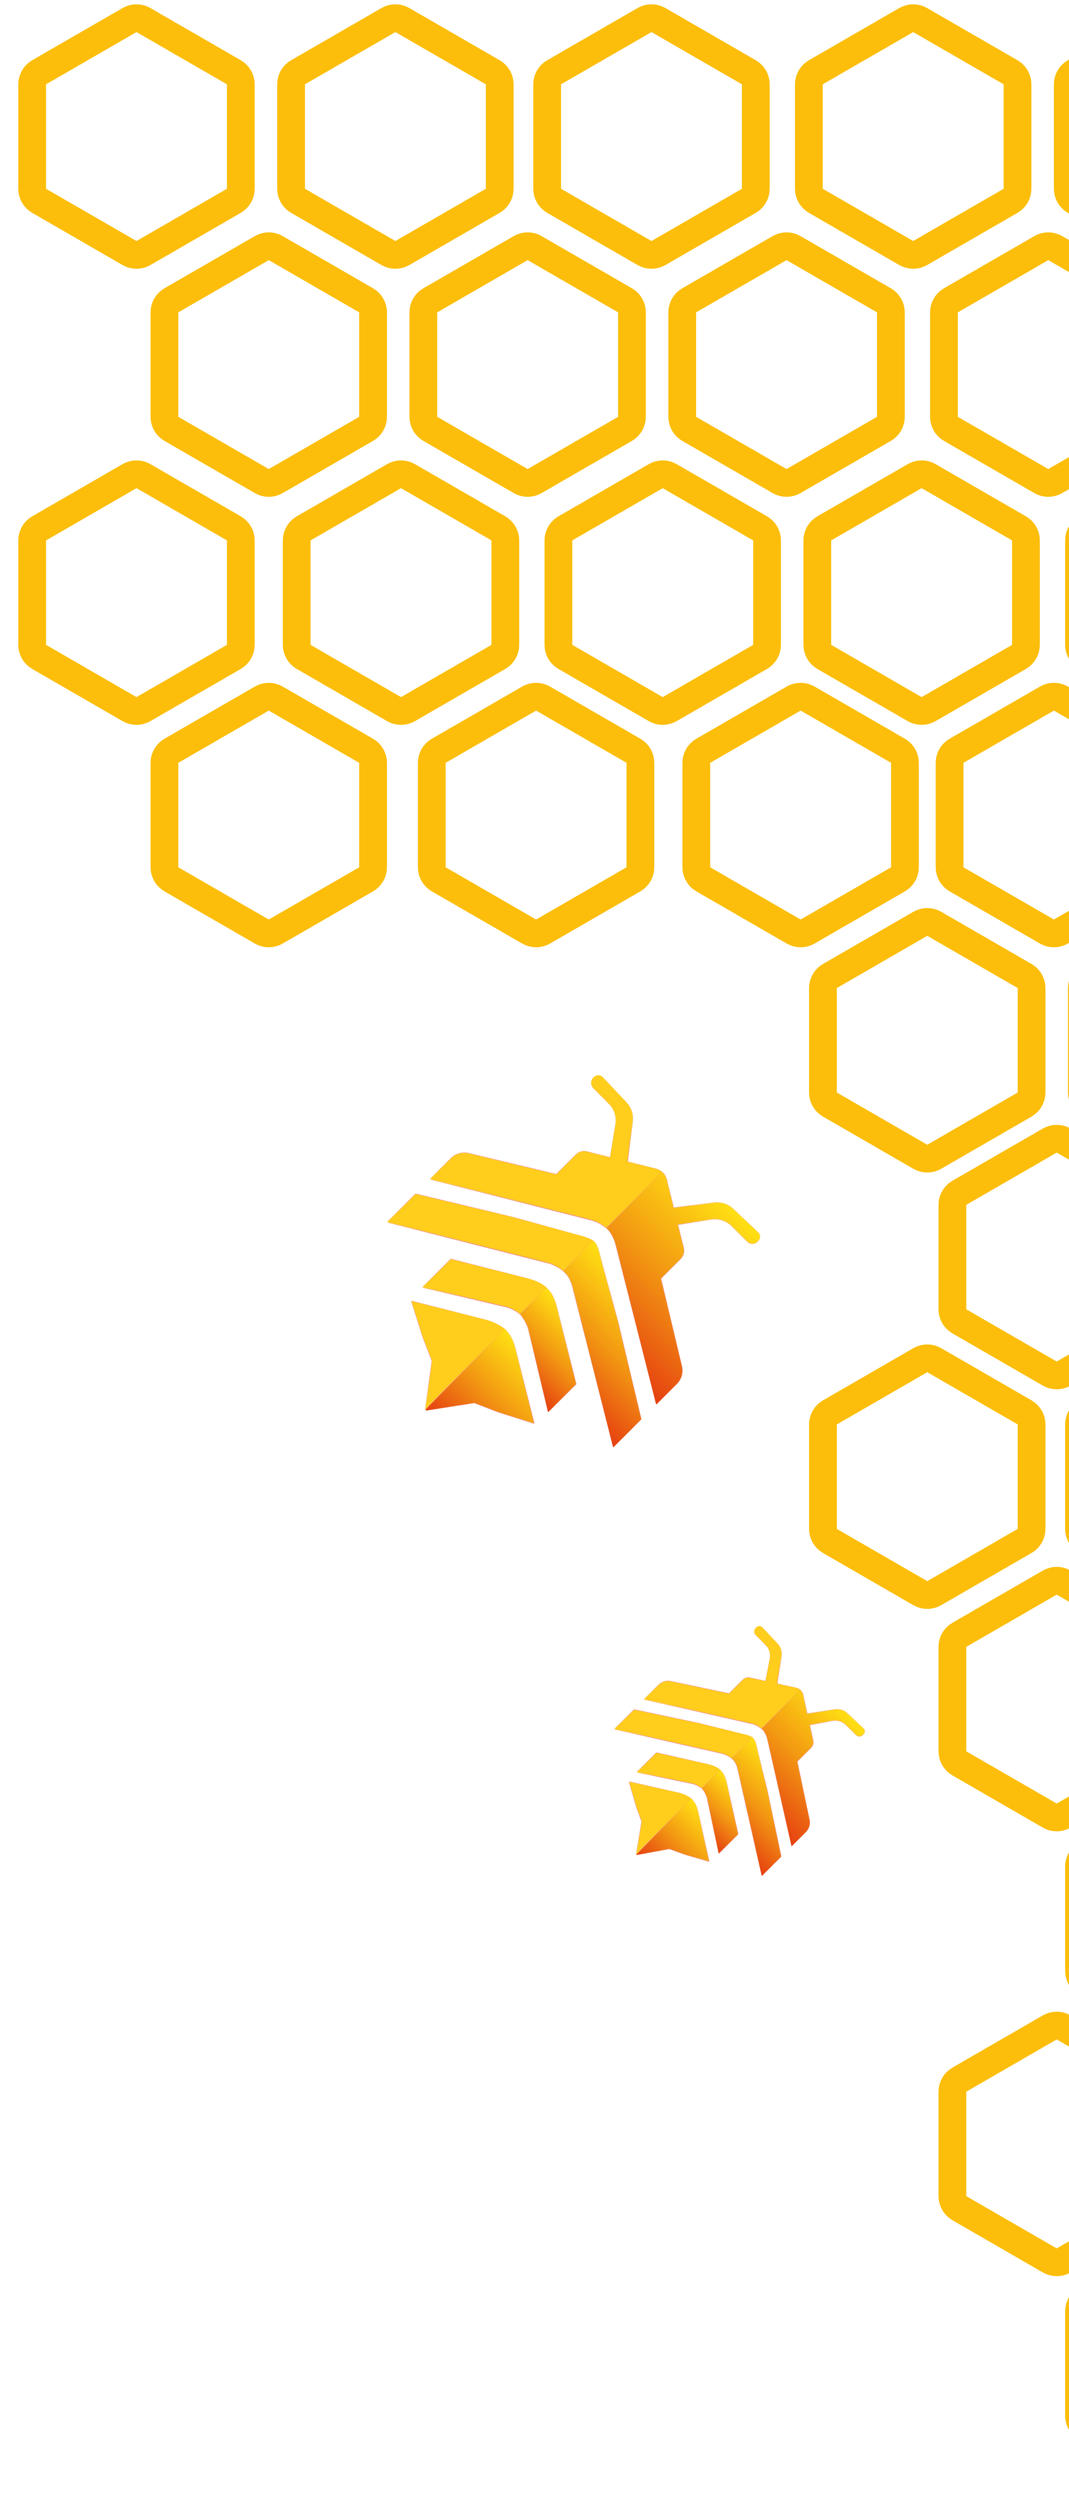<svg width="154" height="360" viewBox="0 0 154 360" fill="none" xmlns="http://www.w3.org/2000/svg">
<path d="M112.311 35.725C112.93 35.367 113.693 35.367 114.311 35.725L127.339 43.246C127.958 43.604 128.339 44.264 128.339 44.978V60.022C128.339 60.736 127.958 61.397 127.339 61.754L114.311 69.275C113.693 69.633 112.93 69.633 112.311 69.275L99.283 61.754C98.665 61.397 98.283 60.736 98.283 60.022V44.978C98.283 44.264 98.665 43.604 99.283 43.246L112.311 35.725Z" stroke="#FCBE0A" stroke-width="4" stroke-linejoin="bevel"/>
<path d="M150.013 35.725C150.632 35.367 151.394 35.367 152.013 35.725L165.041 43.246C165.66 43.604 166.041 44.264 166.041 44.978V60.022C166.041 60.736 165.66 61.397 165.041 61.754L152.013 69.275C151.394 69.633 150.632 69.633 150.013 69.275L136.985 61.754C136.366 61.397 135.985 60.736 135.985 60.022V44.978C135.985 44.264 136.366 43.604 136.985 43.246L150.013 35.725Z" stroke="#FCBE0A" stroke-width="4" stroke-linejoin="bevel"/>
<path d="M151.23 227.887C151.849 227.53 152.611 227.53 153.23 227.887L166.258 235.409C166.877 235.766 167.258 236.426 167.258 237.141V252.184C167.258 252.898 166.877 253.559 166.258 253.916L153.23 261.438C152.611 261.795 151.849 261.795 151.23 261.438L138.202 253.916C137.583 253.559 137.202 252.898 137.202 252.184V237.141C137.202 236.426 137.583 235.766 138.202 235.409L151.23 227.887Z" stroke="#FCBE0A" stroke-width="4" stroke-linejoin="bevel"/>
<path d="M132.581 195.86C133.2 195.502 133.962 195.502 134.581 195.86L147.609 203.381C148.228 203.739 148.609 204.399 148.609 205.113V220.157C148.609 220.871 148.228 221.532 147.609 221.889L134.581 229.411C133.962 229.768 133.2 229.768 132.581 229.411L119.553 221.889C118.934 221.532 118.553 220.871 118.553 220.157V205.113C118.553 204.399 118.934 203.739 119.553 203.381L132.581 195.86Z" stroke="#FCBE0A" stroke-width="4" stroke-linejoin="bevel"/>
<path d="M169.473 195.86C170.092 195.502 170.854 195.502 171.473 195.86L184.501 203.381C185.119 203.739 185.501 204.399 185.501 205.113V220.157C185.501 220.871 185.119 221.532 184.501 221.889L171.473 229.411C170.854 229.768 170.092 229.768 169.473 229.411L156.445 221.889C155.826 221.532 155.445 220.871 155.445 220.157V205.113C155.445 204.399 155.826 203.739 156.445 203.381L169.473 195.86Z" stroke="#FCBE0A" stroke-width="4" stroke-linejoin="bevel"/>
<path d="M151.23 291.941C151.849 291.584 152.611 291.584 153.23 291.941L166.258 299.463C166.877 299.82 167.258 300.48 167.258 301.195V316.238C167.258 316.953 166.877 317.613 166.258 317.97L153.23 325.492C152.611 325.849 151.849 325.849 151.23 325.492L138.202 317.97C137.583 317.613 137.202 316.953 137.202 316.238V301.195C137.202 300.48 137.583 299.82 138.202 299.463L151.23 291.941Z" stroke="#FCBE0A" stroke-width="4" stroke-linejoin="bevel"/>
<path d="M169.473 259.509C170.092 259.151 170.854 259.151 171.473 259.509L184.501 267.03C185.119 267.388 185.501 268.048 185.501 268.762V283.806C185.501 284.52 185.119 285.181 184.501 285.538L171.473 293.059C170.854 293.417 170.092 293.417 169.473 293.059L156.445 285.538C155.826 285.181 155.445 284.52 155.445 283.806V268.762C155.445 268.048 155.826 267.388 156.445 267.03L169.473 259.509Z" stroke="#FCBE0A" stroke-width="4" stroke-linejoin="bevel"/>
<path d="M37.717 100.59C38.335 100.233 39.098 100.233 39.717 100.59L52.745 108.111C53.363 108.469 53.745 109.129 53.745 109.844V124.887C53.745 125.601 53.363 126.262 52.745 126.619L39.717 134.141C39.098 134.498 38.335 134.498 37.717 134.141L24.689 126.619C24.07 126.262 23.689 125.601 23.689 124.887V109.844C23.689 109.129 24.07 108.469 24.689 108.111L37.717 100.59Z" stroke="#FCBE0A" stroke-width="4" stroke-linejoin="bevel"/>
<path d="M76.23 100.59C76.848 100.233 77.611 100.233 78.23 100.59L91.257 108.111C91.876 108.469 92.257 109.129 92.257 109.844V124.887C92.257 125.601 91.876 126.262 91.257 126.619L78.23 134.141C77.611 134.498 76.848 134.498 76.23 134.141L63.202 126.619C62.583 126.262 62.202 125.601 62.202 124.887V109.844C62.202 109.129 62.583 108.469 63.202 108.111L76.23 100.59Z" stroke="#FCBE0A" stroke-width="4" stroke-linejoin="bevel"/>
<path d="M114.338 100.59C114.957 100.233 115.72 100.233 116.338 100.59L129.366 108.111C129.985 108.469 130.366 109.129 130.366 109.844V124.887C130.366 125.601 129.985 126.262 129.366 126.619L116.338 134.141C115.72 134.498 114.957 134.498 114.338 134.141L101.311 126.619C100.692 126.262 100.311 125.601 100.311 124.887V109.844C100.311 109.129 100.692 108.469 101.311 108.111L114.338 100.59Z" stroke="#FCBE0A" stroke-width="4" stroke-linejoin="bevel"/>
<path d="M150.825 100.59C151.443 100.233 152.206 100.233 152.825 100.59L165.852 108.111C166.471 108.469 166.852 109.129 166.852 109.844V124.887C166.852 125.601 166.471 126.262 165.852 126.619L152.825 134.141C152.206 134.498 151.443 134.498 150.825 134.141L137.797 126.619C137.178 126.262 136.797 125.601 136.797 124.887V109.844C136.797 109.129 137.178 108.469 137.797 108.111L150.825 100.59Z" stroke="#FCBE0A" stroke-width="4" stroke-linejoin="bevel"/>
<path d="M18.662 68.562C19.281 68.205 20.043 68.205 20.662 68.562L33.69 76.084C34.309 76.441 34.69 77.101 34.69 77.816V92.859C34.69 93.574 34.309 94.234 33.69 94.591L20.662 102.113C20.043 102.47 19.281 102.47 18.662 102.113L5.634 94.591C5.015 94.234 4.634 93.574 4.634 92.859V77.816C4.634 77.101 5.015 76.441 5.634 76.084L18.662 68.562Z" stroke="#FCBE0A" stroke-width="4" stroke-linejoin="bevel"/>
<path d="M56.77 68.562C57.389 68.205 58.151 68.205 58.77 68.562L71.798 76.084C72.417 76.441 72.798 77.101 72.798 77.816V92.859C72.798 93.574 72.417 94.234 71.798 94.591L58.77 102.113C58.151 102.47 57.389 102.47 56.77 102.113L43.742 94.591C43.123 94.234 42.742 93.574 42.742 92.859V77.816C42.742 77.101 43.123 76.441 43.742 76.084L56.77 68.562Z" stroke="#FCBE0A" stroke-width="4" stroke-linejoin="bevel"/>
<path d="M94.472 68.562C95.091 68.205 95.853 68.205 96.472 68.562L109.5 76.084C110.119 76.441 110.5 77.101 110.5 77.816V92.859C110.5 93.574 110.119 94.234 109.5 94.591L96.472 102.113C95.853 102.47 95.091 102.47 94.472 102.113L81.444 94.591C80.826 94.234 80.444 93.574 80.444 92.859V77.816C80.444 77.101 80.826 76.441 81.444 76.084L94.472 68.562Z" stroke="#FCBE0A" stroke-width="4" stroke-linejoin="bevel"/>
<path d="M131.77 68.562C132.389 68.205 133.152 68.205 133.77 68.562L146.798 76.084C147.417 76.441 147.798 77.101 147.798 77.816V92.859C147.798 93.574 147.417 94.234 146.798 94.591L133.77 102.113C133.152 102.47 132.389 102.47 131.77 102.113L118.742 94.591C118.124 94.234 117.742 93.574 117.742 92.859V77.816C117.742 77.101 118.124 76.441 118.742 76.084L131.77 68.562Z" stroke="#FCBE0A" stroke-width="4" stroke-linejoin="bevel"/>
<path d="M169.473 68.562C170.092 68.205 170.854 68.205 171.473 68.562L184.501 76.084C185.119 76.441 185.501 77.101 185.501 77.816V92.859C185.501 93.574 185.119 94.234 184.501 94.591L171.473 102.113C170.854 102.47 170.092 102.47 169.473 102.113L156.445 94.591C155.826 94.234 155.445 93.574 155.445 92.859V77.816C155.445 77.101 155.826 76.441 156.445 76.084L169.473 68.562Z" stroke="#FCBE0A" stroke-width="4" stroke-linejoin="bevel"/>
<path d="M37.717 35.725C38.335 35.367 39.098 35.367 39.717 35.725L52.745 43.246C53.363 43.604 53.745 44.264 53.745 44.978V60.022C53.745 60.736 53.363 61.397 52.745 61.754L39.717 69.275C39.098 69.633 38.335 69.633 37.717 69.275L24.689 61.754C24.07 61.397 23.689 60.736 23.689 60.022V44.978C23.689 44.264 24.07 43.604 24.689 43.246L37.717 35.725Z" stroke="#FCBE0A" stroke-width="4" stroke-linejoin="bevel"/>
<path d="M75.013 35.725C75.632 35.367 76.394 35.367 77.013 35.725L90.041 43.246C90.659 43.604 91.041 44.264 91.041 44.978V60.022C91.041 60.736 90.659 61.397 90.041 61.754L77.013 69.275C76.394 69.633 75.632 69.633 75.013 69.275L61.985 61.754C61.366 61.397 60.985 60.736 60.985 60.022V44.978C60.985 44.264 61.366 43.604 61.985 43.246L75.013 35.725Z" stroke="#FCBE0A" stroke-width="4" stroke-linejoin="bevel"/>
<path d="M18.662 2.887C19.281 2.529 20.043 2.529 20.662 2.887L33.69 10.408C34.309 10.766 34.69 11.426 34.69 12.14V27.184C34.69 27.898 34.309 28.559 33.69 28.916L20.662 36.438C20.043 36.795 19.281 36.795 18.662 36.438L5.634 28.916C5.015 28.559 4.634 27.898 4.634 27.184V12.14C4.634 11.426 5.015 10.766 5.634 10.408L18.662 2.887Z" stroke="#FCBE0A" stroke-width="4" stroke-linejoin="bevel"/>
<path d="M92.852 2.887C93.47 2.529 94.233 2.529 94.852 2.887L107.88 10.408C108.498 10.766 108.88 11.426 108.88 12.14V27.184C108.88 27.898 108.498 28.559 107.88 28.916L94.852 36.438C94.233 36.795 93.47 36.795 92.852 36.438L79.824 28.916C79.205 28.559 78.824 27.898 78.824 27.184V12.14C78.824 11.426 79.205 10.766 79.824 10.408L92.852 2.887Z" stroke="#FCBE0A" stroke-width="4" stroke-linejoin="bevel"/>
<path d="M55.96 2.887C56.579 2.529 57.341 2.529 57.96 2.887L70.988 10.408C71.607 10.766 71.988 11.426 71.988 12.14V27.184C71.988 27.898 71.607 28.559 70.988 28.916L57.96 36.438C57.341 36.795 56.579 36.795 55.96 36.438L42.932 28.916C42.313 28.559 41.932 27.898 41.932 27.184V12.14C41.932 11.426 42.313 10.766 42.932 10.408L55.96 2.887Z" stroke="#FCBE0A" stroke-width="4" stroke-linejoin="bevel"/>
<path d="M167.852 2.887C168.471 2.529 169.233 2.529 169.852 2.887L182.88 10.408C183.499 10.766 183.88 11.426 183.88 12.14V27.184C183.88 27.898 183.499 28.559 182.88 28.916L169.852 36.438C169.233 36.795 168.471 36.795 167.852 36.438L154.824 28.916C154.205 28.559 153.824 27.898 153.824 27.184V12.14C153.824 11.426 154.205 10.766 154.824 10.408L167.852 2.887Z" stroke="#FCBE0A" stroke-width="4" stroke-linejoin="bevel"/>
<path d="M130.554 2.887C131.173 2.529 131.935 2.529 132.554 2.887L145.582 10.408C146.201 10.766 146.582 11.426 146.582 12.14V27.184C146.582 27.898 146.201 28.559 145.582 28.916L132.554 36.438C131.935 36.795 131.173 36.795 130.554 36.438L117.526 28.916C116.908 28.559 116.526 27.898 116.526 27.184V12.14C116.526 11.426 116.908 10.766 117.526 10.408L130.554 2.887Z" stroke="#FCBE0A" stroke-width="4" stroke-linejoin="bevel"/>
<path d="M151.23 164.238C151.849 163.881 152.611 163.881 153.23 164.238L166.258 171.76C166.877 172.117 167.258 172.778 167.258 173.492V188.535C167.258 189.25 166.877 189.91 166.258 190.267L153.23 197.789C152.611 198.146 151.849 198.146 151.23 197.789L138.202 190.267C137.583 189.91 137.202 189.25 137.202 188.535V173.492C137.202 172.778 137.583 172.117 138.202 171.76L151.23 164.238Z" stroke="#FCBE0A" stroke-width="4" stroke-linejoin="bevel"/>
<path d="M132.581 133.022C133.2 132.665 133.962 132.665 134.581 133.022L147.609 140.544C148.228 140.901 148.609 141.561 148.609 142.276V157.319C148.609 158.034 148.228 158.694 147.609 159.051L134.581 166.573C133.962 166.93 133.2 166.93 132.581 166.573L119.553 159.051C118.934 158.694 118.553 158.034 118.553 157.319V142.276C118.553 141.561 118.934 140.901 119.553 140.544L132.581 133.022Z" stroke="#FCBE0A" stroke-width="4" stroke-linejoin="bevel"/>
<path d="M169.878 133.022C170.497 132.665 171.259 132.665 171.878 133.022L184.906 140.544C185.525 140.901 185.906 141.561 185.906 142.276V157.319C185.906 158.034 185.525 158.694 184.906 159.051L171.878 166.573C171.259 166.93 170.497 166.93 169.878 166.573L156.85 159.051C156.231 158.694 155.85 158.034 155.85 157.319V142.276C155.85 141.561 156.231 140.901 156.85 140.544L169.878 133.022Z" stroke="#FCBE0A" stroke-width="4" stroke-linejoin="bevel"/>
<path d="M169.473 323.563C170.092 323.205 170.854 323.205 171.473 323.563L184.501 331.084C185.119 331.441 185.501 332.102 185.501 332.816V347.86C185.501 348.574 185.119 349.234 184.501 349.592L171.473 357.113C170.854 357.471 170.092 357.471 169.473 357.113L156.445 349.592C155.826 349.234 155.445 348.574 155.445 347.86V332.816C155.445 332.102 155.826 331.441 156.445 331.084L169.473 323.563Z" stroke="#FCBE0A" stroke-width="4" stroke-linejoin="bevel"/>
<path d="M97.511 199.287L94.598 202.2C94.567 202.231 94.513 202.218 94.502 202.175L88.701 179.291C88.578 178.803 88.4 178.331 88.16 177.891C87.96 177.524 87.694 177.131 87.373 176.863C87.373 176.863 86.797 176.419 86.431 176.218C85.991 175.977 85.518 175.801 85.03 175.677L62.146 169.877C62.104 169.865 62.089 169.812 62.121 169.78L65.034 166.867C65.707 166.194 66.676 165.916 67.587 166.134L80.171 169.142C80.198 169.149 80.226 169.141 80.246 169.121L83.038 166.329C83.453 165.914 84.052 165.744 84.612 165.883L87.964 166.715L88.731 161.971C88.909 160.868 88.557 159.756 87.78 158.974L85.517 156.695C85.113 156.287 85.139 155.616 85.578 155.223L85.679 155.131C86.024 154.822 86.545 154.839 86.856 155.168L90.259 158.789C90.937 159.51 91.256 160.501 91.135 161.497L90.42 167.324L94.124 168.244L94.549 168.349C95.319 168.54 95.908 169.148 96.077 169.925L96.135 170.197L97.054 173.901L102.882 173.186C103.878 173.064 104.868 173.385 105.589 174.063L109.209 177.466C109.54 177.775 109.556 178.297 109.248 178.642L109.155 178.744C108.763 179.181 108.091 179.209 107.682 178.804L105.404 176.54C104.623 175.764 103.512 175.412 102.408 175.59L97.663 176.357L98.495 179.709C98.634 180.27 98.465 180.868 98.05 181.283L95.257 184.076C95.238 184.095 95.229 184.124 95.236 184.15L98.245 196.734C98.463 197.645 98.184 198.614 97.511 199.287Z" fill="url(#paint0_linear_3521_16051)" stroke="url(#paint1_linear_3521_16051)" stroke-width="0.096" stroke-miterlimit="10"/>
<path d="M85.625 178.838C86.178 179.386 86.477 180.983 86.477 180.983L89.031 190.281L92.393 204.342C92.397 204.363 92.391 204.385 92.376 204.4L88.409 208.366C88.375 208.401 88.316 208.386 88.304 208.34L82.438 185.194C82.406 185.07 82.369 184.949 82.323 184.83C82.163 184.423 81.867 183.669 81.282 183.181C81.282 183.181 80.969 182.708 79.49 182.056C79.373 182.005 79.25 181.97 79.127 181.94L55.981 176.072C55.935 176.061 55.919 176.002 55.955 175.967L59.92 172.001C59.936 171.986 59.958 171.979 59.978 171.984L74.04 175.346L83.338 177.9C83.338 177.902 85.077 178.285 85.625 178.838Z" fill="url(#paint2_linear_3521_16051)" stroke="url(#paint3_linear_3521_16051)" stroke-width="0.096" stroke-miterlimit="10"/>
<path d="M75.899 190.816C75.99 191.013 76.06 191.218 76.111 191.43L78.924 203.268C78.935 203.314 78.992 203.33 79.026 203.296L82.996 199.326C83.01 199.312 83.016 199.292 83.011 199.273L80.203 188.178C80.043 187.548 79.81 186.94 79.493 186.376C79.283 186.004 78.869 185.594 78.869 185.594C78.683 185.344 78.317 185.094 77.945 184.884C77.382 184.567 76.773 184.334 76.143 184.175L65.048 181.366C65.029 181.362 65.009 181.368 64.996 181.381L61.025 185.351C60.992 185.385 61.007 185.442 61.053 185.453L73.192 188.282C73.192 188.282 74.459 188.745 75.028 189.357L75.406 189.91C75.558 190.13 75.69 190.364 75.803 190.609L75.899 190.816Z" fill="url(#paint4_linear_3521_16051)" stroke="url(#paint5_linear_3521_16051)" stroke-width="0.096" stroke-miterlimit="10"/>
<path d="M61.334 203.129L62.284 196.071C62.287 196.051 62.286 196.031 62.278 196.012L61.019 192.748C60.99 192.673 60.963 192.598 60.939 192.52L59.349 187.495C59.335 187.451 59.376 187.407 59.421 187.418L69.888 190.067C70.763 190.288 71.599 190.638 72.348 191.131C72.567 191.274 72.763 191.42 72.9 191.559C72.9 191.559 73.241 191.957 73.384 192.176C73.876 192.927 74.085 193.555 74.307 194.429L76.956 204.896C76.967 204.942 76.924 204.983 76.878 204.969L71.854 203.379C71.777 203.355 71.701 203.327 71.626 203.299L68.362 202.04C68.343 202.032 68.323 202.031 68.303 202.033L61.334 203.129Z" fill="url(#paint6_linear_3521_16051)" stroke="url(#paint7_linear_3521_16051)" stroke-width="0.096" stroke-miterlimit="10"/>
<path d="M95.406 168.786L87.355 176.836C87.335 176.818 87.315 176.801 87.294 176.784C87.294 176.784 86.719 176.34 86.352 176.139C85.912 175.899 85.439 175.722 84.952 175.598L62.067 169.798C62.025 169.786 62.011 169.733 62.043 169.701L64.956 166.788C65.629 166.115 66.597 165.837 67.509 166.055L80.092 169.064C80.119 169.07 80.147 169.062 80.167 169.042L82.959 166.25C83.374 165.835 83.973 165.665 84.534 165.805L87.885 166.636L88.652 161.892C88.831 160.789 88.479 159.677 87.702 158.895L85.439 156.617C85.034 156.208 85.061 155.537 85.499 155.144L85.601 155.052C85.945 154.744 86.467 154.76 86.777 155.09L90.18 158.71C90.858 159.431 91.178 160.422 91.056 161.418L90.341 167.246L94.045 168.165L94.47 168.27C94.829 168.359 95.15 168.54 95.406 168.786Z" fill="#FFCD1C" stroke="url(#paint8_linear_3521_16051)" stroke-width="0.096" stroke-miterlimit="10"/>
<path d="M85.488 178.703L81.152 183.04C81.015 182.89 80.573 182.49 79.412 181.977C79.296 181.926 79.173 181.892 79.048 181.861L55.904 175.994C55.856 175.982 55.841 175.923 55.876 175.889L59.842 171.922C59.857 171.907 59.879 171.901 59.901 171.906L73.961 175.268L83.259 177.823C83.259 177.823 84.885 178.181 85.488 178.703Z" fill="#FFCD1C" stroke="url(#paint9_linear_3521_16051)" stroke-width="0.096" stroke-miterlimit="10"/>
<path d="M78.739 185.453L74.931 189.26C74.355 188.657 73.114 188.204 73.114 188.204L60.975 185.375C60.929 185.364 60.914 185.307 60.948 185.274L64.918 181.303C64.932 181.29 64.952 181.284 64.971 181.288L76.066 184.097C76.694 184.256 77.303 184.488 77.867 184.806C78.207 184.998 78.543 185.223 78.739 185.453Z" fill="#FFCD1C" stroke="url(#paint10_linear_3521_16051)" stroke-width="0.096" stroke-miterlimit="10"/>
<path d="M72.766 191.425L61.274 202.918L62.206 195.993C62.209 195.973 62.207 195.952 62.2 195.934L60.941 192.67C60.912 192.595 60.885 192.52 60.861 192.443L59.272 187.418C59.257 187.373 59.299 187.33 59.344 187.341L69.811 189.99C70.686 190.211 71.521 190.561 72.273 191.054C72.461 191.177 72.633 191.305 72.766 191.425Z" fill="#FFCD1C" stroke="url(#paint11_linear_3521_16051)" stroke-width="0.096" stroke-miterlimit="10"/>
<path d="M116.094 263.816L114.077 265.833C114.055 265.855 114.019 265.847 114.013 265.818L110.572 250.551C110.499 250.225 110.39 249.912 110.237 249.621C110.11 249.378 109.939 249.119 109.728 248.945C109.728 248.945 109.35 248.659 109.108 248.531C108.817 248.378 108.502 248.269 108.177 248.195L92.91 244.755C92.882 244.748 92.873 244.713 92.895 244.691L94.912 242.674C95.378 242.208 96.034 242.002 96.643 242.13L105.042 243.9C105.06 243.903 105.079 243.898 105.092 243.884L107.025 241.951C107.313 241.664 107.719 241.538 108.093 241.62L110.329 242.112L110.94 238.907C111.082 238.162 110.868 237.422 110.361 236.912L108.886 235.425C108.622 235.159 108.653 234.707 108.956 234.434L109.026 234.37C109.264 234.156 109.614 234.157 109.816 234.372L112.031 236.737C112.472 237.209 112.667 237.868 112.565 238.54L111.968 242.472L114.439 243.016L114.723 243.078C115.237 243.191 115.621 243.588 115.718 244.107L115.752 244.289L116.296 246.76L120.228 246.162C120.9 246.061 121.559 246.256 122.03 246.697L124.395 248.912C124.611 249.114 124.612 249.464 124.398 249.702L124.333 249.773C124.061 250.075 123.608 250.107 123.342 249.843L121.856 248.367C121.346 247.86 120.607 247.646 119.861 247.788L116.656 248.399L117.147 250.635C117.23 251.01 117.104 251.415 116.817 251.703L114.883 253.636C114.87 253.649 114.864 253.669 114.868 253.686L116.638 262.085C116.766 262.693 116.559 263.351 116.094 263.816Z" fill="url(#paint12_linear_3521_16051)" stroke="url(#paint13_linear_3521_16051)" stroke-width="0.096" stroke-miterlimit="10"/>
<path d="M108.514 250.308C108.874 250.665 109.043 251.733 109.043 251.733L110.574 257.932L112.551 267.317C112.554 267.331 112.549 267.346 112.539 267.356L109.793 270.102C109.769 270.126 109.73 270.117 109.722 270.087L106.244 254.645C106.225 254.562 106.202 254.481 106.173 254.402C106.074 254.132 105.89 253.631 105.507 253.315C105.507 253.315 105.306 253.003 104.325 252.594C104.247 252.562 104.165 252.542 104.083 252.524L88.641 249.044C88.61 249.037 88.601 248.998 88.626 248.973L91.371 246.228C91.382 246.217 91.397 246.212 91.41 246.215L100.795 248.193L106.995 249.723C106.995 249.724 108.157 249.947 108.514 250.308Z" fill="url(#paint14_linear_3521_16051)" stroke="url(#paint15_linear_3521_16051)" stroke-width="0.096" stroke-miterlimit="10"/>
<path d="M101.735 258.556C101.792 258.686 101.835 258.823 101.865 258.964L103.519 266.866C103.525 266.896 103.563 266.906 103.587 266.882L106.335 264.134C106.345 264.124 106.349 264.111 106.346 264.098L104.681 256.696C104.586 256.276 104.442 255.871 104.24 255.499C104.107 255.253 103.836 254.986 103.836 254.986C103.717 254.821 103.475 254.66 103.229 254.527C102.857 254.325 102.453 254.18 102.032 254.086L94.63 252.421C94.618 252.418 94.604 252.422 94.595 252.432L91.846 255.18C91.823 255.204 91.832 255.242 91.862 255.248L99.966 256.906C99.966 256.906 100.808 257.192 101.178 257.592L101.422 257.956C101.519 258.101 101.604 258.256 101.675 258.418L101.735 258.556Z" fill="url(#paint16_linear_3521_16051)" stroke="url(#paint17_linear_3521_16051)" stroke-width="0.096" stroke-miterlimit="10"/>
<path d="M91.697 267.125L92.477 262.361C92.479 262.348 92.479 262.334 92.474 262.322L91.693 260.153C91.675 260.103 91.659 260.053 91.644 260.001L90.676 256.655C90.667 256.626 90.696 256.595 90.726 256.602L97.709 258.173C98.293 258.304 98.847 258.522 99.342 258.838C99.486 258.93 99.615 259.025 99.704 259.115C99.704 259.115 99.925 259.376 100.017 259.52C100.332 260.015 100.461 260.433 100.592 261.017L102.163 268C102.169 268.03 102.139 268.059 102.109 268.05L98.763 267.082C98.712 267.068 98.662 267.05 98.612 267.033L96.443 266.252C96.43 266.247 96.417 266.246 96.403 266.249L91.697 267.125Z" fill="url(#paint18_linear_3521_16051)" stroke="url(#paint19_linear_3521_16051)" stroke-width="0.096" stroke-miterlimit="10"/>
<path d="M115.29 243.355L109.717 248.928C109.704 248.916 109.69 248.905 109.677 248.894C109.677 248.894 109.299 248.607 109.057 248.48C108.765 248.327 108.451 248.217 108.126 248.144L92.859 244.704C92.831 244.697 92.822 244.662 92.844 244.639L94.86 242.623C95.326 242.157 95.983 241.95 96.591 242.079L104.99 243.849C105.008 243.852 105.027 243.847 105.041 243.833L106.974 241.9C107.261 241.612 107.668 241.486 108.042 241.569L110.278 242.061L110.889 238.856C111.031 238.111 110.816 237.37 110.31 236.86L108.834 235.374C108.57 235.108 108.602 234.656 108.905 234.383L108.974 234.319C109.212 234.105 109.563 234.105 109.765 234.321L111.98 236.686C112.421 237.157 112.616 237.817 112.514 238.489L111.916 242.421L114.388 242.965L114.672 243.027C114.911 243.079 115.123 243.194 115.29 243.355Z" fill="#FFCD1C" stroke="url(#paint20_linear_3521_16051)" stroke-width="0.096" stroke-miterlimit="10"/>
<path d="M108.424 250.22L105.422 253.222C105.333 253.125 105.044 252.864 104.274 252.543C104.197 252.511 104.115 252.491 104.031 252.472L88.591 248.993C88.559 248.985 88.55 248.946 88.574 248.922L91.32 246.177C91.33 246.166 91.345 246.161 91.36 246.164L100.744 248.142L106.943 249.673C106.943 249.673 108.029 249.881 108.424 250.22Z" fill="#FFCD1C" stroke="url(#paint21_linear_3521_16051)" stroke-width="0.096" stroke-miterlimit="10"/>
<path d="M103.752 254.893L101.116 257.529C100.74 257.135 99.915 256.856 99.915 256.856L91.812 255.197C91.781 255.191 91.772 255.153 91.796 255.13L94.544 252.381C94.554 252.372 94.567 252.367 94.58 252.37L101.982 254.035C102.401 254.13 102.806 254.274 103.178 254.476C103.404 254.598 103.625 254.743 103.752 254.893Z" fill="#FFCD1C" stroke="url(#paint22_linear_3521_16051)" stroke-width="0.096" stroke-miterlimit="10"/>
<path d="M99.617 259.028L91.661 266.984L92.426 262.31C92.429 262.297 92.428 262.283 92.423 262.271L91.642 260.102C91.625 260.052 91.608 260.002 91.594 259.951L90.626 256.605C90.617 256.575 90.646 256.545 90.676 256.552L97.659 258.122C98.243 258.254 98.797 258.472 99.293 258.788C99.416 258.867 99.53 258.95 99.617 259.028Z" fill="#FFCD1C" stroke="url(#paint23_linear_3521_16051)" stroke-width="0.096" stroke-miterlimit="10"/>
<defs>
<linearGradient id="paint0_linear_3521_16051" x1="98.047" y1="166.303" x2="78.304" y2="186.046" gradientUnits="userSpaceOnUse">
<stop stop-color="#FFE013"/>
<stop offset="0.506" stop-color="#F29612"/>
<stop offset="0.99" stop-color="#E64111"/>
</linearGradient>
<linearGradient id="paint1_linear_3521_16051" x1="98.087" y1="166.263" x2="78.264" y2="186.086" gradientUnits="userSpaceOnUse">
<stop stop-color="#FFD14E"/>
<stop offset="0.006" stop-color="#FECF53" stop-opacity="0.994"/>
<stop offset="0.085" stop-color="#FABF78" stop-opacity="0.915"/>
<stop offset="0.17" stop-color="#F6AF8E" stop-opacity="0.83"/>
<stop offset="0.261" stop-color="#F4A09C" stop-opacity="0.74"/>
<stop offset="0.358" stop-color="#F293A3" stop-opacity="0.642"/>
<stop offset="0.466" stop-color="#F088A7" stop-opacity="0.534"/>
<stop offset="0.588" stop-color="#EF81A9" stop-opacity="0.412"/>
<stop offset="0.739" stop-color="#EE7CAA" stop-opacity="0.261"/>
<stop offset="1" stop-color="#EE7AAA" stop-opacity="0"/>
</linearGradient>
<linearGradient id="paint2_linear_3521_16051" x1="85.568" y1="178.781" x2="72.123" y2="192.227" gradientUnits="userSpaceOnUse">
<stop stop-color="#FFE013"/>
<stop offset="0.506" stop-color="#F29612"/>
<stop offset="0.99" stop-color="#E64111"/>
</linearGradient>
<linearGradient id="paint3_linear_3521_16051" x1="85.609" y1="178.741" x2="72.082" y2="192.267" gradientUnits="userSpaceOnUse">
<stop stop-color="#FFD14E"/>
<stop offset="0.006" stop-color="#FECF53" stop-opacity="0.994"/>
<stop offset="0.085" stop-color="#FABF78" stop-opacity="0.915"/>
<stop offset="0.17" stop-color="#F6AF8E" stop-opacity="0.83"/>
<stop offset="0.261" stop-color="#F4A09C" stop-opacity="0.74"/>
<stop offset="0.358" stop-color="#F293A3" stop-opacity="0.642"/>
<stop offset="0.466" stop-color="#F088A7" stop-opacity="0.534"/>
<stop offset="0.588" stop-color="#EF81A9" stop-opacity="0.412"/>
<stop offset="0.739" stop-color="#EE7CAA" stop-opacity="0.261"/>
<stop offset="1" stop-color="#EE7AAA" stop-opacity="0"/>
</linearGradient>
<linearGradient id="paint4_linear_3521_16051" x1="78.821" y1="185.528" x2="69.968" y2="194.381" gradientUnits="userSpaceOnUse">
<stop stop-color="#FFE013"/>
<stop offset="0.506" stop-color="#F29612"/>
<stop offset="0.99" stop-color="#E64111"/>
</linearGradient>
<linearGradient id="paint5_linear_3521_16051" x1="78.861" y1="185.488" x2="69.928" y2="194.421" gradientUnits="userSpaceOnUse">
<stop stop-color="#FFD14E"/>
<stop offset="0.006" stop-color="#FECF53" stop-opacity="0.994"/>
<stop offset="0.085" stop-color="#FABF78" stop-opacity="0.915"/>
<stop offset="0.17" stop-color="#F6AF8E" stop-opacity="0.83"/>
<stop offset="0.261" stop-color="#F4A09C" stop-opacity="0.74"/>
<stop offset="0.358" stop-color="#F293A3" stop-opacity="0.642"/>
<stop offset="0.466" stop-color="#F088A7" stop-opacity="0.534"/>
<stop offset="0.588" stop-color="#EF81A9" stop-opacity="0.412"/>
<stop offset="0.739" stop-color="#EE7CAA" stop-opacity="0.261"/>
<stop offset="1" stop-color="#EE7AAA" stop-opacity="0"/>
</linearGradient>
<linearGradient id="paint6_linear_3521_16051" x1="72.846" y1="191.503" x2="61.277" y2="203.072" gradientUnits="userSpaceOnUse">
<stop stop-color="#FFE013"/>
<stop offset="0.506" stop-color="#F29612"/>
<stop offset="0.99" stop-color="#E64111"/>
</linearGradient>
<linearGradient id="paint7_linear_3521_16051" x1="72.886" y1="191.463" x2="61.211" y2="203.139" gradientUnits="userSpaceOnUse">
<stop stop-color="#FFD14E"/>
<stop offset="0.006" stop-color="#FECF53" stop-opacity="0.994"/>
<stop offset="0.085" stop-color="#FABF78" stop-opacity="0.915"/>
<stop offset="0.17" stop-color="#F6AF8E" stop-opacity="0.83"/>
<stop offset="0.261" stop-color="#F4A09C" stop-opacity="0.74"/>
<stop offset="0.358" stop-color="#F293A3" stop-opacity="0.642"/>
<stop offset="0.466" stop-color="#F088A7" stop-opacity="0.534"/>
<stop offset="0.588" stop-color="#EF81A9" stop-opacity="0.412"/>
<stop offset="0.739" stop-color="#EE7CAA" stop-opacity="0.261"/>
<stop offset="1" stop-color="#EE7AAA" stop-opacity="0"/>
</linearGradient>
<linearGradient id="paint8_linear_3521_16051" x1="70.073" y1="177.895" x2="89.868" y2="158.1" gradientUnits="userSpaceOnUse">
<stop stop-color="#FFD14E"/>
<stop offset="0.006" stop-color="#FECF53" stop-opacity="0.994"/>
<stop offset="0.085" stop-color="#FABF78" stop-opacity="0.915"/>
<stop offset="0.17" stop-color="#F6AF8E" stop-opacity="0.83"/>
<stop offset="0.261" stop-color="#F4A09C" stop-opacity="0.74"/>
<stop offset="0.358" stop-color="#F293A3" stop-opacity="0.642"/>
<stop offset="0.466" stop-color="#F088A7" stop-opacity="0.534"/>
<stop offset="0.588" stop-color="#EF81A9" stop-opacity="0.412"/>
<stop offset="0.739" stop-color="#EE7CAA" stop-opacity="0.261"/>
<stop offset="1" stop-color="#EE7AAA" stop-opacity="0"/>
</linearGradient>
<linearGradient id="paint9_linear_3521_16051" x1="63.897" y1="184.081" x2="77.424" y2="170.554" gradientUnits="userSpaceOnUse">
<stop stop-color="#FFD14E"/>
<stop offset="0.006" stop-color="#FECF53" stop-opacity="0.994"/>
<stop offset="0.085" stop-color="#FABF78" stop-opacity="0.915"/>
<stop offset="0.17" stop-color="#F6AF8E" stop-opacity="0.83"/>
<stop offset="0.261" stop-color="#F4A09C" stop-opacity="0.74"/>
<stop offset="0.358" stop-color="#F293A3" stop-opacity="0.642"/>
<stop offset="0.466" stop-color="#F088A7" stop-opacity="0.534"/>
<stop offset="0.588" stop-color="#EF81A9" stop-opacity="0.412"/>
<stop offset="0.739" stop-color="#EE7CAA" stop-opacity="0.261"/>
<stop offset="1" stop-color="#EE7AAA" stop-opacity="0"/>
</linearGradient>
<linearGradient id="paint10_linear_3521_16051" x1="65.356" y1="189.85" x2="74.289" y2="180.917" gradientUnits="userSpaceOnUse">
<stop stop-color="#FFD14E"/>
<stop offset="0.006" stop-color="#FECF53" stop-opacity="0.994"/>
<stop offset="0.085" stop-color="#FABF78" stop-opacity="0.915"/>
<stop offset="0.17" stop-color="#F6AF8E" stop-opacity="0.83"/>
<stop offset="0.261" stop-color="#F4A09C" stop-opacity="0.74"/>
<stop offset="0.358" stop-color="#F293A3" stop-opacity="0.642"/>
<stop offset="0.466" stop-color="#F088A7" stop-opacity="0.534"/>
<stop offset="0.588" stop-color="#EF81A9" stop-opacity="0.412"/>
<stop offset="0.739" stop-color="#EE7CAA" stop-opacity="0.261"/>
<stop offset="1" stop-color="#EE7AAA" stop-opacity="0"/>
</linearGradient>
<linearGradient id="paint11_linear_3521_16051" x1="56.77" y1="198.648" x2="68.422" y2="186.996" gradientUnits="userSpaceOnUse">
<stop stop-color="#FFD14E"/>
<stop offset="0.006" stop-color="#FECF53" stop-opacity="0.994"/>
<stop offset="0.085" stop-color="#FABF78" stop-opacity="0.915"/>
<stop offset="0.17" stop-color="#F6AF8E" stop-opacity="0.83"/>
<stop offset="0.261" stop-color="#F4A09C" stop-opacity="0.74"/>
<stop offset="0.358" stop-color="#F293A3" stop-opacity="0.642"/>
<stop offset="0.466" stop-color="#F088A7" stop-opacity="0.534"/>
<stop offset="0.588" stop-color="#EF81A9" stop-opacity="0.412"/>
<stop offset="0.739" stop-color="#EE7CAA" stop-opacity="0.261"/>
<stop offset="1" stop-color="#EE7AAA" stop-opacity="0"/>
</linearGradient>
<linearGradient id="paint12_linear_3521_16051" x1="117.115" y1="241.632" x2="103.447" y2="255.3" gradientUnits="userSpaceOnUse">
<stop stop-color="#FFE013"/>
<stop offset="0.506" stop-color="#F29612"/>
<stop offset="0.99" stop-color="#E64111"/>
</linearGradient>
<linearGradient id="paint13_linear_3521_16051" x1="117.143" y1="241.604" x2="103.42" y2="255.328" gradientUnits="userSpaceOnUse">
<stop stop-color="#FFD14E"/>
<stop offset="0.006" stop-color="#FECF53" stop-opacity="0.994"/>
<stop offset="0.085" stop-color="#FABF78" stop-opacity="0.915"/>
<stop offset="0.17" stop-color="#F6AF8E" stop-opacity="0.83"/>
<stop offset="0.261" stop-color="#F4A09C" stop-opacity="0.74"/>
<stop offset="0.358" stop-color="#F293A3" stop-opacity="0.642"/>
<stop offset="0.466" stop-color="#F088A7" stop-opacity="0.534"/>
<stop offset="0.588" stop-color="#EF81A9" stop-opacity="0.412"/>
<stop offset="0.739" stop-color="#EE7CAA" stop-opacity="0.261"/>
<stop offset="1" stop-color="#EE7AAA" stop-opacity="0"/>
</linearGradient>
<linearGradient id="paint14_linear_3521_16051" x1="108.477" y1="250.271" x2="99.168" y2="259.579" gradientUnits="userSpaceOnUse">
<stop stop-color="#FFE013"/>
<stop offset="0.506" stop-color="#F29612"/>
<stop offset="0.99" stop-color="#E64111"/>
</linearGradient>
<linearGradient id="paint15_linear_3521_16051" x1="108.504" y1="250.243" x2="99.14" y2="259.607" gradientUnits="userSpaceOnUse">
<stop stop-color="#FFD14E"/>
<stop offset="0.006" stop-color="#FECF53" stop-opacity="0.994"/>
<stop offset="0.085" stop-color="#FABF78" stop-opacity="0.915"/>
<stop offset="0.17" stop-color="#F6AF8E" stop-opacity="0.83"/>
<stop offset="0.261" stop-color="#F4A09C" stop-opacity="0.74"/>
<stop offset="0.358" stop-color="#F293A3" stop-opacity="0.642"/>
<stop offset="0.466" stop-color="#F088A7" stop-opacity="0.534"/>
<stop offset="0.588" stop-color="#EF81A9" stop-opacity="0.412"/>
<stop offset="0.739" stop-color="#EE7CAA" stop-opacity="0.261"/>
<stop offset="1" stop-color="#EE7AAA" stop-opacity="0"/>
</linearGradient>
<linearGradient id="paint16_linear_3521_16051" x1="103.805" y1="254.942" x2="97.677" y2="261.071" gradientUnits="userSpaceOnUse">
<stop stop-color="#FFE013"/>
<stop offset="0.506" stop-color="#F29612"/>
<stop offset="0.99" stop-color="#E64111"/>
</linearGradient>
<linearGradient id="paint17_linear_3521_16051" x1="103.833" y1="254.915" x2="97.649" y2="261.099" gradientUnits="userSpaceOnUse">
<stop stop-color="#FFD14E"/>
<stop offset="0.006" stop-color="#FECF53" stop-opacity="0.994"/>
<stop offset="0.085" stop-color="#FABF78" stop-opacity="0.915"/>
<stop offset="0.17" stop-color="#F6AF8E" stop-opacity="0.83"/>
<stop offset="0.261" stop-color="#F4A09C" stop-opacity="0.74"/>
<stop offset="0.358" stop-color="#F293A3" stop-opacity="0.642"/>
<stop offset="0.466" stop-color="#F088A7" stop-opacity="0.534"/>
<stop offset="0.588" stop-color="#EF81A9" stop-opacity="0.412"/>
<stop offset="0.739" stop-color="#EE7CAA" stop-opacity="0.261"/>
<stop offset="1" stop-color="#EE7AAA" stop-opacity="0"/>
</linearGradient>
<linearGradient id="paint18_linear_3521_16051" x1="99.669" y1="259.079" x2="91.66" y2="267.088" gradientUnits="userSpaceOnUse">
<stop stop-color="#FFE013"/>
<stop offset="0.506" stop-color="#F29612"/>
<stop offset="0.99" stop-color="#E64111"/>
</linearGradient>
<linearGradient id="paint19_linear_3521_16051" x1="99.697" y1="259.051" x2="91.614" y2="267.134" gradientUnits="userSpaceOnUse">
<stop stop-color="#FFD14E"/>
<stop offset="0.006" stop-color="#FECF53" stop-opacity="0.994"/>
<stop offset="0.085" stop-color="#FABF78" stop-opacity="0.915"/>
<stop offset="0.17" stop-color="#F6AF8E" stop-opacity="0.83"/>
<stop offset="0.261" stop-color="#F4A09C" stop-opacity="0.74"/>
<stop offset="0.358" stop-color="#F293A3" stop-opacity="0.642"/>
<stop offset="0.466" stop-color="#F088A7" stop-opacity="0.534"/>
<stop offset="0.588" stop-color="#EF81A9" stop-opacity="0.412"/>
<stop offset="0.739" stop-color="#EE7CAA" stop-opacity="0.261"/>
<stop offset="1" stop-color="#EE7AAA" stop-opacity="0"/>
</linearGradient>
<linearGradient id="paint20_linear_3521_16051" x1="98.078" y1="249.986" x2="111.782" y2="236.282" gradientUnits="userSpaceOnUse">
<stop stop-color="#FFD14E"/>
<stop offset="0.006" stop-color="#FECF53" stop-opacity="0.994"/>
<stop offset="0.085" stop-color="#FABF78" stop-opacity="0.915"/>
<stop offset="0.17" stop-color="#F6AF8E" stop-opacity="0.83"/>
<stop offset="0.261" stop-color="#F4A09C" stop-opacity="0.74"/>
<stop offset="0.358" stop-color="#F293A3" stop-opacity="0.642"/>
<stop offset="0.466" stop-color="#F088A7" stop-opacity="0.534"/>
<stop offset="0.588" stop-color="#EF81A9" stop-opacity="0.412"/>
<stop offset="0.739" stop-color="#EE7CAA" stop-opacity="0.261"/>
<stop offset="1" stop-color="#EE7AAA" stop-opacity="0"/>
</linearGradient>
<linearGradient id="paint21_linear_3521_16051" x1="93.802" y1="254.268" x2="103.167" y2="244.903" gradientUnits="userSpaceOnUse">
<stop stop-color="#FFD14E"/>
<stop offset="0.006" stop-color="#FECF53" stop-opacity="0.994"/>
<stop offset="0.085" stop-color="#FABF78" stop-opacity="0.915"/>
<stop offset="0.17" stop-color="#F6AF8E" stop-opacity="0.83"/>
<stop offset="0.261" stop-color="#F4A09C" stop-opacity="0.74"/>
<stop offset="0.358" stop-color="#F293A3" stop-opacity="0.642"/>
<stop offset="0.466" stop-color="#F088A7" stop-opacity="0.534"/>
<stop offset="0.588" stop-color="#EF81A9" stop-opacity="0.412"/>
<stop offset="0.739" stop-color="#EE7CAA" stop-opacity="0.261"/>
<stop offset="1" stop-color="#EE7AAA" stop-opacity="0"/>
</linearGradient>
<linearGradient id="paint22_linear_3521_16051" x1="94.667" y1="258.117" x2="100.852" y2="251.933" gradientUnits="userSpaceOnUse">
<stop stop-color="#FFD14E"/>
<stop offset="0.006" stop-color="#FECF53" stop-opacity="0.994"/>
<stop offset="0.085" stop-color="#FABF78" stop-opacity="0.915"/>
<stop offset="0.17" stop-color="#F6AF8E" stop-opacity="0.83"/>
<stop offset="0.261" stop-color="#F4A09C" stop-opacity="0.74"/>
<stop offset="0.358" stop-color="#F293A3" stop-opacity="0.642"/>
<stop offset="0.466" stop-color="#F088A7" stop-opacity="0.534"/>
<stop offset="0.588" stop-color="#EF81A9" stop-opacity="0.412"/>
<stop offset="0.739" stop-color="#EE7CAA" stop-opacity="0.261"/>
<stop offset="1" stop-color="#EE7AAA" stop-opacity="0"/>
</linearGradient>
<linearGradient id="paint23_linear_3521_16051" x1="88.719" y1="264.204" x2="96.785" y2="256.138" gradientUnits="userSpaceOnUse">
<stop stop-color="#FFD14E"/>
<stop offset="0.006" stop-color="#FECF53" stop-opacity="0.994"/>
<stop offset="0.085" stop-color="#FABF78" stop-opacity="0.915"/>
<stop offset="0.17" stop-color="#F6AF8E" stop-opacity="0.83"/>
<stop offset="0.261" stop-color="#F4A09C" stop-opacity="0.74"/>
<stop offset="0.358" stop-color="#F293A3" stop-opacity="0.642"/>
<stop offset="0.466" stop-color="#F088A7" stop-opacity="0.534"/>
<stop offset="0.588" stop-color="#EF81A9" stop-opacity="0.412"/>
<stop offset="0.739" stop-color="#EE7CAA" stop-opacity="0.261"/>
<stop offset="1" stop-color="#EE7AAA" stop-opacity="0"/>
</linearGradient>
</defs>
</svg>
